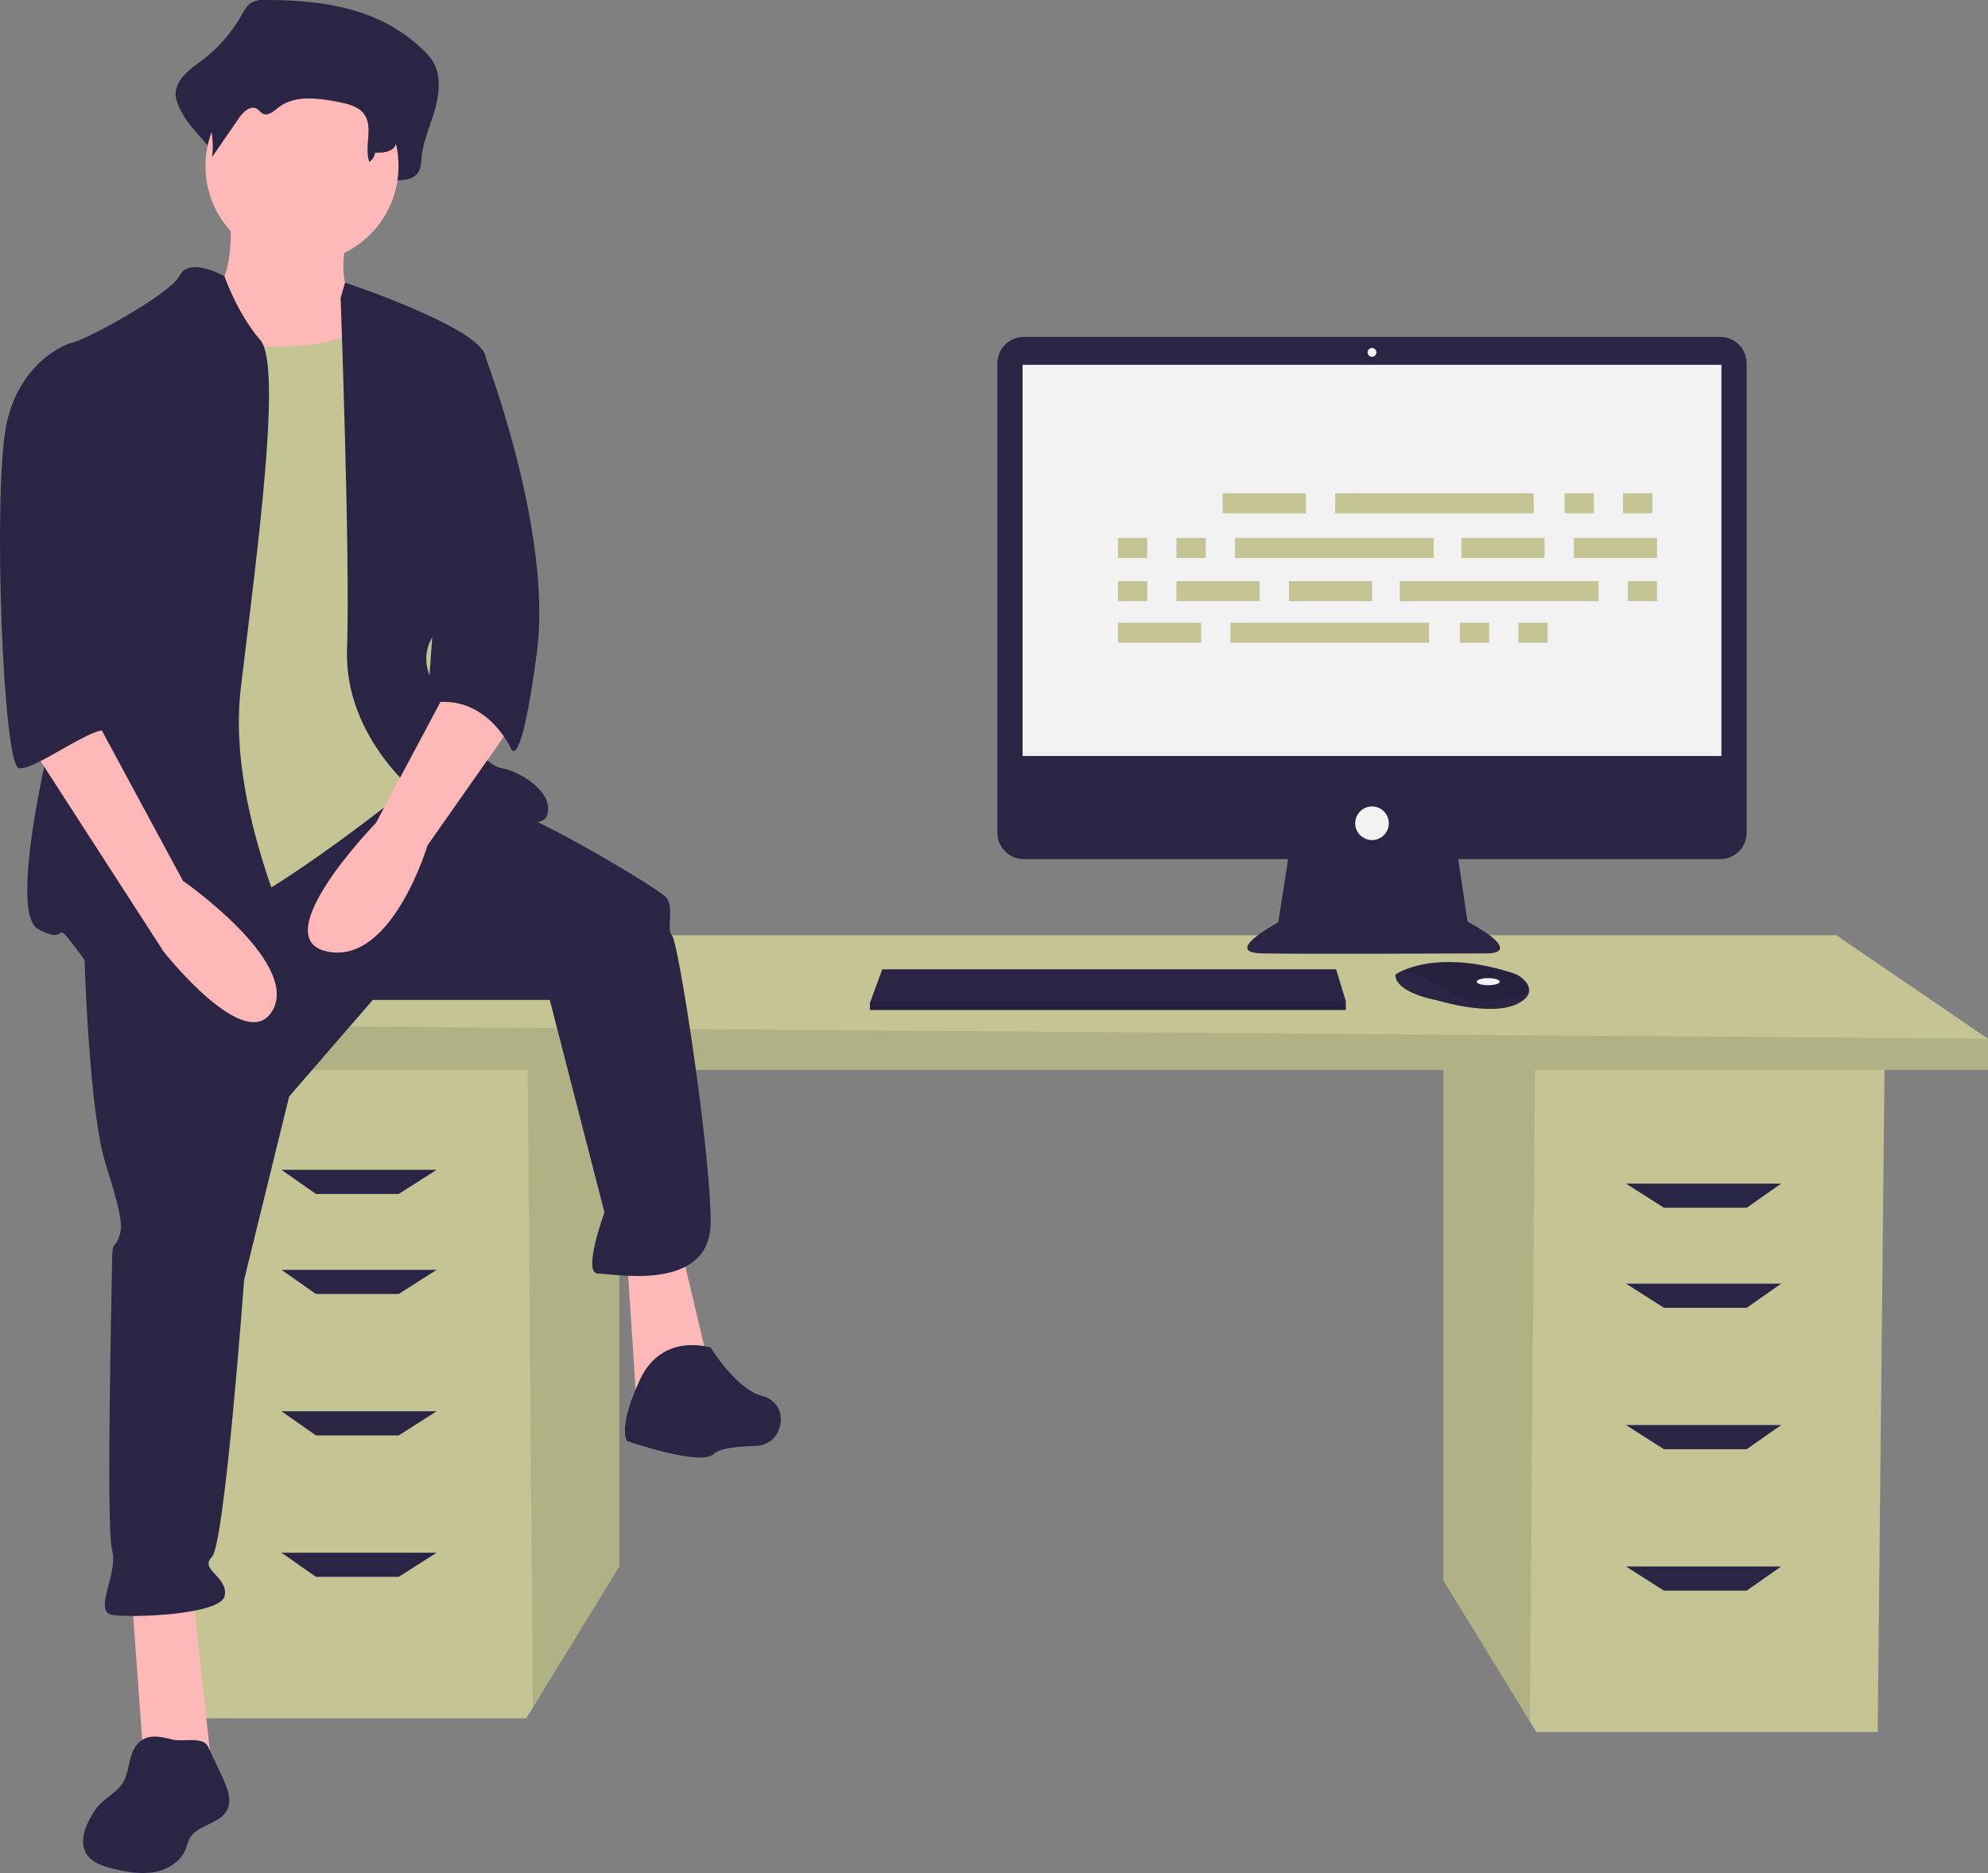 <svg width="400" height="377" viewBox="0 0 400 377" fill="none" xmlns="http://www.w3.org/2000/svg">
<rect x="0" y="0" width="400" height="377" fill="#808080" stroke="none"/>
<g clip-path="url(#clip0_2010_62)">
<path d="M290.402 213.915V318.05L307.806 346.438L309.131 348.597H377.803L379.19 213.915H290.402Z" fill="#C4C495"/>
<path opacity="0.1" d="M290.402 213.915V318.05L307.806 346.438L308.874 213.915H290.402Z" fill="black"/>
<path d="M124.617 211.138V315.274L107.213 343.661L105.889 345.82H37.217L35.829 211.138H124.617Z" fill="#C4C495"/>
<path opacity="0.1" d="M124.617 211.138V315.273L107.213 343.661L106.145 211.138H124.617Z" fill="black"/>
<path d="M400 209.056V215.303H26.811V206.278L61.494 188.228H369.479L400 209.056Z" fill="#C4C495"/>
<path opacity="0.1" d="M400 209.056V215.303H26.811V206.278L400 209.056Z" fill="black"/>
<path d="M80.224 240.296H63.575L56.639 235.436H87.854L80.224 240.296Z" fill="#2A2545"/>
<path d="M80.224 260.429H63.575L56.639 255.569H87.854L80.224 260.429Z" fill="#2A2545"/>
<path d="M80.224 288.893H63.575L56.639 284.033H87.854L80.224 288.893Z" fill="#2A2545"/>
<path d="M80.224 317.356H63.575L56.639 312.497H87.854L80.224 317.356Z" fill="#2A2545"/>
<path d="M334.796 243.073H351.444L358.381 238.213H327.166L334.796 243.073Z" fill="#2A2545"/>
<path d="M334.796 263.206H351.444L358.381 258.346H327.166L334.796 263.206Z" fill="#2A2545"/>
<path d="M334.796 291.67H351.444L358.381 286.81H327.166L334.796 291.67Z" fill="#2A2545"/>
<path d="M334.796 320.133H351.444L358.381 315.273H327.166L334.796 320.133Z" fill="#2A2545"/>
<path d="M346.133 67.806H205.981C205.285 67.806 204.596 67.943 203.953 68.209C203.31 68.476 202.725 68.867 202.233 69.359C201.741 69.852 201.351 70.437 201.084 71.08C200.818 71.724 200.681 72.414 200.681 73.111V167.599C200.681 168.296 200.818 168.986 201.084 169.629C201.351 170.273 201.741 170.858 202.233 171.35C202.725 171.843 203.31 172.234 203.953 172.5C204.596 172.767 205.285 172.904 205.981 172.904H259.184L257.191 185.64C257.191 185.64 245.8 191.697 253.809 191.875C261.818 192.053 299.551 191.875 299.551 191.875C299.551 191.875 306.848 191.875 295.279 185.462L293.404 172.904H346.133C346.829 172.904 347.518 172.767 348.161 172.5C348.804 172.234 349.389 171.843 349.881 171.35C350.373 170.858 350.764 170.273 351.03 169.629C351.296 168.986 351.433 168.296 351.433 167.599V73.111C351.433 72.414 351.296 71.724 351.03 71.08C350.764 70.437 350.373 69.852 349.881 69.359C349.389 68.867 348.804 68.476 348.161 68.209C347.518 67.943 346.829 67.806 346.133 67.806Z" fill="#2A2545"/>
<path d="M346.361 73.417H205.753V152.151H346.361V73.417Z" fill="#F2F2F2"/>
<path d="M276.057 71.814C276.549 71.814 276.947 71.415 276.947 70.923C276.947 70.431 276.549 70.032 276.057 70.032C275.566 70.032 275.167 70.431 275.167 70.923C275.167 71.415 275.566 71.814 276.057 71.814Z" fill="#F2F2F2"/>
<path d="M276.057 169.074C277.925 169.074 279.439 167.559 279.439 165.689C279.439 163.82 277.925 162.305 276.057 162.305C274.189 162.305 272.675 163.82 272.675 165.689C272.675 167.559 274.189 169.074 276.057 169.074Z" fill="#F2F2F2"/>
<path d="M270.788 201.494V203.276H175.032V201.85L175.164 201.494L177.524 195.081H268.83L270.788 201.494Z" fill="#2A2545"/>
<path d="M307.637 199.75C307.463 200.496 306.804 201.284 305.316 202.028C299.977 204.7 289.12 201.316 289.12 201.316C289.12 201.316 280.754 199.891 280.754 196.15C280.989 195.989 281.234 195.843 281.488 195.714C283.733 194.525 291.176 191.592 304.374 195.838C305.346 196.143 306.214 196.713 306.882 197.483C307.178 197.774 307.401 198.132 307.532 198.526C307.663 198.92 307.699 199.339 307.637 199.75Z" fill="#2A2545"/>
<path opacity="0.1" d="M307.637 199.75C301.102 202.256 295.276 202.443 289.298 198.288C287.037 196.615 284.299 195.713 281.488 195.714C283.733 194.525 291.176 191.592 304.374 195.838C305.346 196.143 306.214 196.713 306.882 197.483C307.178 197.774 307.401 198.132 307.532 198.526C307.663 198.92 307.699 199.339 307.637 199.75Z" fill="black"/>
<path d="M299.443 198.288C300.721 198.288 301.757 197.969 301.757 197.575C301.757 197.182 300.721 196.863 299.443 196.863C298.165 196.863 297.129 197.182 297.129 197.575C297.129 197.969 298.165 198.288 299.443 198.288Z" fill="#F2F2F2"/>
<path opacity="0.1" d="M270.788 201.494V203.276H175.032V201.85L175.164 201.494H270.788Z" fill="black"/>
<path d="M53.241 8.36664e-05C52.27 -0.08 51.296 0.138 50.451 0.624C49.621 1.193 49.097 2.19 48.563 3.117C46.521 6.706 43.757 9.832 40.445 12.295C38.033 14.064 34.966 16.269 35.379 19.53C35.596 20.607 35.994 21.64 36.554 22.584C38.78 27.08 44.852 30.555 44.255 35.685C46.466 31.98 43.509 30.149 45.72 26.444C46.773 24.68 48.602 22.689 50.191 23.797C50.724 24.168 51.073 24.833 51.627 25.158C52.95 25.935 54.357 24.45 55.527 23.399C59.564 19.772 65.304 20.722 70.327 21.852C72.699 22.386 75.303 23.085 76.705 25.354C78.548 28.336 74.954 31.557 74.046 34.929C73.972 35.216 73.968 35.517 74.036 35.806C74.103 36.095 74.24 36.364 74.433 36.588C74.627 36.813 74.872 36.987 75.147 37.097C75.423 37.206 75.721 37.247 76.016 37.216C77.523 37.067 79.309 36.945 79.398 36.283C81.294 36.35 83.618 36.136 84.43 34.159C84.678 33.377 84.81 32.563 84.82 31.743C85.118 28.423 86.526 25.395 87.458 22.235C88.391 19.076 88.796 15.373 87.222 12.572C86.661 11.64 85.966 10.795 85.161 10.064C76.23 1.414 64.487 -0.013 53.241 8.36664e-05Z" fill="#2A2545"/>
<path d="M46.197 42.165C46.197 42.165 48.14 58.364 41.018 59.66C33.896 60.956 47.492 82.988 47.492 82.988L79.865 86.876L72.095 60.956C72.095 60.956 66.916 59.012 70.153 46.053C73.39 33.093 46.197 42.165 46.197 42.165Z" fill="#FFB8B8"/>
<path d="M26.45 320.474L29.04 356.113H42.636L38.752 320.474H26.45Z" fill="#FFB8B8"/>
<path d="M126.157 253.083L128.099 282.89L142.991 276.411L137.163 251.788L126.157 253.083Z" fill="#FFB8B8"/>
<path d="M16.739 184.397C16.739 184.397 17.386 221.98 21.271 234.292C25.156 246.604 24.508 247.252 23.861 249.196C23.213 251.139 22.566 249.844 22.566 253.083C22.566 256.323 21.271 307.514 22.566 312.05C23.861 316.586 18.681 324.362 22.566 325.01C26.45 325.658 44.579 325.01 45.226 321.122C45.874 317.234 40.047 315.938 42.636 313.346C45.226 310.754 49.111 257.619 49.111 257.619L58.175 220.684L75.009 201.245H110.618L121.625 244.012C121.625 244.012 117.093 256.323 120.33 256.323C123.567 256.323 142.99 260.211 142.99 245.956C142.99 231.7 136.516 189.581 135.221 188.285C133.926 186.989 135.868 182.453 133.926 180.509C131.984 178.565 109.323 164.958 100.907 162.366C92.49 159.774 80.682 156.689 80.682 156.689L16.739 184.397Z" fill="#2A2545"/>
<path d="M142.99 271.227C142.99 271.227 133.279 267.987 128.747 277.707C124.214 287.427 126.157 290.019 126.157 290.019C126.157 290.019 141.048 295.202 143.638 292.61C144.765 291.483 148.342 291.091 152.025 291.008C157.634 290.882 159.127 282.94 153.829 281.091C153.671 281.035 153.511 280.987 153.349 280.947C148.17 279.651 142.99 271.227 142.99 271.227Z" fill="#2A2545"/>
<path d="M60.765 52.856C71.492 52.856 80.188 44.153 80.188 33.417C80.188 22.681 71.492 13.977 60.765 13.977C50.038 13.977 41.342 22.681 41.342 33.417C41.342 44.153 50.038 52.856 60.765 52.856Z" fill="#FFB8B8"/>
<path d="M35.515 67.76C35.515 67.76 67.239 74.24 75.009 63.872C82.778 53.504 86.015 93.031 86.015 93.031L89.9 134.502L84.073 157.182C84.073 157.182 53.643 181.805 43.931 183.749C34.22 185.693 19.328 186.989 19.328 186.989C19.328 186.989 23.861 115.063 23.861 113.767C23.861 112.471 35.515 67.76 35.515 67.76Z" fill="#C4C495"/>
<path d="M45.163 55.607C45.163 55.607 38.104 51.56 36.162 55.448C34.22 59.336 16.091 69.056 14.149 69.056C12.207 69.056 18.034 122.839 15.444 129.319C12.854 135.798 0.553 183.101 7.675 186.989C14.796 190.877 9.617 183.101 16.739 192.821C23.861 202.541 58.823 202.541 60.765 198.653C62.707 194.765 45.226 165.606 48.464 138.39C51.701 111.175 56.88 73.592 52.348 68.408C47.816 63.224 45.163 55.607 45.163 55.607Z" fill="#2A2545"/>
<path d="M68.534 59.984L69.436 56.878C69.436 56.878 96.374 65.816 97.669 71.648C98.964 77.48 98.317 118.303 93.785 121.543C89.252 124.783 82.778 129.967 87.31 137.742C91.842 145.518 97.022 153.942 100.907 154.59C104.791 155.238 111.913 159.774 109.971 164.31C108.028 168.846 84.72 160.422 84.72 160.422C84.72 160.422 69.182 148.758 69.829 130.614C70.477 112.471 68.534 59.984 68.534 59.984Z" fill="#2A2545"/>
<path d="M91.195 136.446L75.656 165.606C75.656 165.606 52.996 188.933 65.945 191.525C78.893 194.117 86.015 170.142 86.015 170.142L102.849 146.166L91.195 136.446Z" fill="#FFB8B8"/>
<path d="M54.188 5.086C53.405 5.028 52.62 5.181 51.916 5.527C51.279 5.993 50.754 6.595 50.38 7.29C48.653 9.889 46.401 12.099 43.771 13.777C41.807 15.027 39.311 16.585 39.647 18.89C39.829 19.663 40.154 20.395 40.604 21.049C42.422 24.259 43.145 27.974 42.665 31.632L48.065 23.777C48.922 22.53 50.411 21.123 51.705 21.906C52.138 22.168 52.423 22.638 52.874 22.868C53.95 23.417 55.096 22.368 56.048 21.624C59.334 19.061 64.007 19.733 68.096 20.531C70.027 20.908 72.147 21.403 73.288 23.006C75.184 25.671 73.204 29.52 74.311 32.598C74.621 32.381 74.884 32.104 75.085 31.783C75.286 31.462 75.42 31.105 75.48 30.731C77.024 30.779 78.915 30.627 79.577 29.23C79.778 28.683 79.885 28.105 79.894 27.522C80.136 25.176 81.282 23.035 82.041 20.802C82.801 18.569 83.131 15.952 81.85 13.972C81.381 13.301 80.815 12.704 80.171 12.199C72.901 6.086 63.342 5.077 54.188 5.086Z" fill="#2A2545"/>
<path d="M91.195 69.056L97.227 70.659C97.227 70.659 111.266 106.639 108.028 131.263C104.791 155.886 102.849 150.702 102.849 150.702C102.849 150.702 97.669 139.038 86.015 141.63L91.195 69.056Z" fill="#2A2545"/>
<path d="M27.347 351.403C25.786 353.526 26.099 356.562 24.716 358.805C23.517 360.75 21.258 361.77 19.759 363.494C19.28 364.066 18.854 364.68 18.484 365.329C17.093 367.661 15.963 370.649 17.332 372.994C18.434 374.879 20.751 375.616 22.875 376.119C25.56 376.754 28.35 377.262 31.066 376.777C33.782 376.291 36.437 374.627 37.405 372.041C37.596 371.391 37.822 370.752 38.083 370.127C39.555 367.226 44.173 367.195 45.68 364.312C46.734 362.295 45.765 359.856 44.796 357.796L41.837 351.504C40.855 349.416 36.874 350.617 34.799 350.117C32.092 349.464 29.294 348.745 27.347 351.403Z" fill="#2A2545"/>
<path d="M5.732 149.406L32.925 191.525C32.925 191.525 49.758 212.908 54.938 203.189C60.117 193.469 36.809 177.269 36.809 177.269L19.328 144.87L5.732 149.406Z" fill="#FFB8B8"/>
<path d="M19.328 70.352L14.149 69.056C14.149 69.056 3.79 72.296 1.2 85.904C-1.39 99.511 0.553 153.942 3.79 154.59C7.027 155.238 19.779 145.112 21.82 147.259C23.861 149.406 17.386 138.39 19.328 132.558C21.271 126.727 19.328 70.352 19.328 70.352Z" fill="#2A2545"/>
<path d="M262.749 99.276H246.015V103.308H262.749V99.276Z" fill="#C4C495"/>
<path d="M320.698 99.276H314.81V103.308H320.698V99.276Z" fill="#C4C495"/>
<path d="M332.473 99.276H326.585V103.308H332.473V99.276Z" fill="#C4C495"/>
<path d="M308.612 99.276H268.637V103.308H308.612V99.276Z" fill="#C4C495"/>
<path d="M241.676 125.328H224.943V129.36H241.676V125.328Z" fill="#C4C495"/>
<path d="M299.625 125.328H293.737V129.36H299.625V125.328Z" fill="#C4C495"/>
<path d="M311.401 125.328H305.513V129.36H311.401V125.328Z" fill="#C4C495"/>
<path d="M287.54 125.328H247.564V129.36H287.54V125.328Z" fill="#C4C495"/>
<path d="M310.781 108.27H294.047V112.302H310.781V108.27Z" fill="#C4C495"/>
<path d="M333.403 108.27H316.669V112.302H333.403V108.27Z" fill="#C4C495"/>
<path d="M230.83 108.27H224.943V112.302H230.83V108.27Z" fill="#C4C495"/>
<path d="M242.606 108.27H236.718V112.302H242.606V108.27Z" fill="#C4C495"/>
<path d="M288.469 108.27H248.494V112.302H288.469V108.27Z" fill="#C4C495"/>
<path d="M276.074 116.954H259.34V120.986H276.074V116.954Z" fill="#C4C495"/>
<path d="M253.452 116.954H236.718V120.986H253.452V116.954Z" fill="#C4C495"/>
<path d="M230.83 116.954H224.943V120.986H230.83V116.954Z" fill="#C4C495"/>
<path d="M333.403 116.954H327.515V120.986H333.403V116.954Z" fill="#C4C495"/>
<path d="M321.627 116.954H281.652V120.986H321.627V116.954Z" fill="#C4C495"/>
</g>
<defs>
<clipPath id="clip0_2010_62">
<rect width="400" height="376.97" fill="white"/>
</clipPath>
</defs>
</svg>
